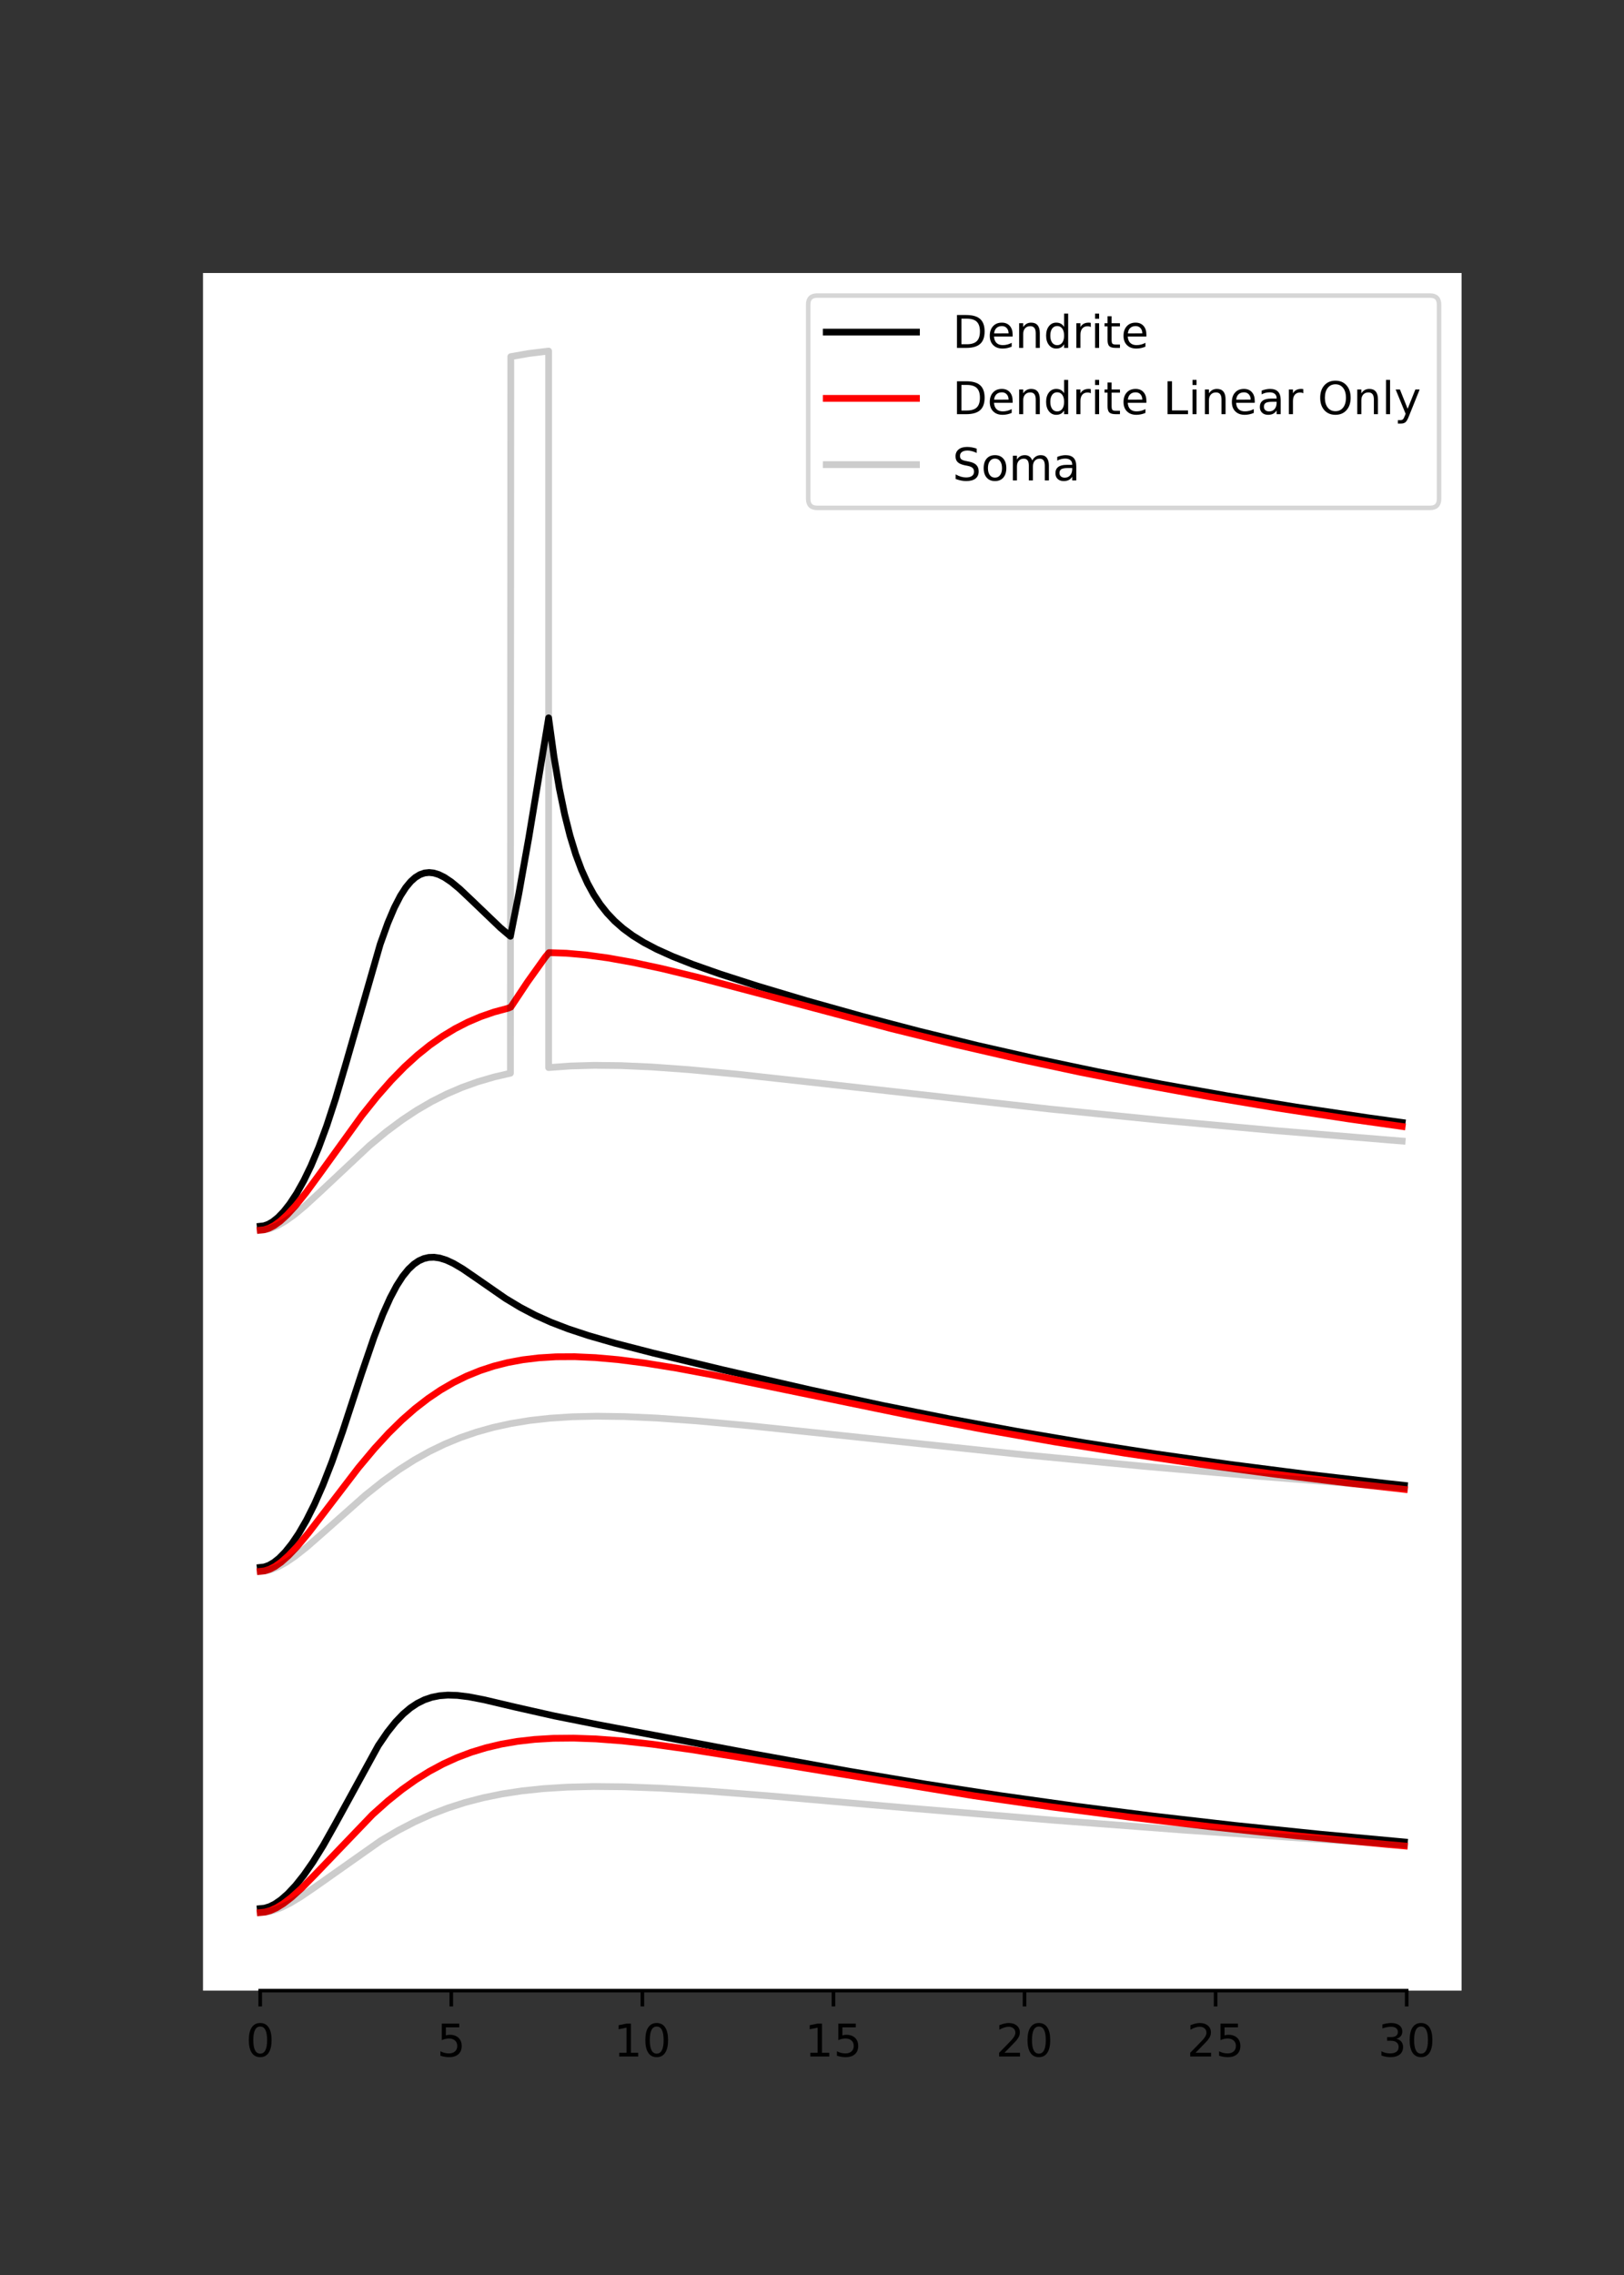 <?xml version="1.0" encoding="utf-8" standalone="no"?>
<!DOCTYPE svg PUBLIC "-//W3C//DTD SVG 1.1//EN"
  "http://www.w3.org/Graphics/SVG/1.1/DTD/svg11.dtd">
<!-- Created with matplotlib (https://matplotlib.org/) -->
<svg height="504pt" version="1.1" viewBox="0 0 360 504" width="360pt" xmlns="http://www.w3.org/2000/svg" xmlns:xlink="http://www.w3.org/1999/xlink">
 <rect x="0" y="0" width="360" height="504" fill="#333333" stroke="none"/>
 <defs>
  <style type="text/css">*{stroke-linecap:butt;stroke-linejoin:round;}</style>
 </defs>
 <g id="figure_1">
  <g id="patch_1">
   <path d="M 0 504 
L 360 504 
L 360 0 
L 0 0 
z
" style="fill:none;"/>
  </g>
  <g id="axes_1">
   <g id="patch_2">
    <path d="M 45 441 
L 324 441 
L 324 60.48 
L 45 60.48 
z
" style="fill:#ffffff;"/>
   </g>
   <g id="matplotlib.axis_1">
    <g id="xtick_1">
     <g id="line2d_1">
      <defs>
       <path d="M 0 0 
L 0 3.5 
" id="m4f3044c6c4" style="stroke:#000000;stroke-width:0.8;"/>
      </defs>
      <g>
       <use style="stroke:#000000;stroke-width:0.8;" x="57.682" xlink:href="#m4f3044c6c4" y="441"/>
      </g>
     </g>
     <g id="text_1">
      <!-- 0 -->
      <g transform="translate(54.501 455.598)scale(0.1 -0.1)">
       <defs>
        <path d="M 31.781 66.406 
Q 24.172 66.406 20.328 58.906 
Q 16.5 51.422 16.5 36.375 
Q 16.5 21.391 20.328 13.891 
Q 24.172 6.391 31.781 6.391 
Q 39.453 6.391 43.281 13.891 
Q 47.125 21.391 47.125 36.375 
Q 47.125 51.422 43.281 58.906 
Q 39.453 66.406 31.781 66.406 
z
M 31.781 74.219 
Q 44.047 74.219 50.516 64.516 
Q 56.984 54.828 56.984 36.375 
Q 56.984 17.969 50.516 8.266 
Q 44.047 -1.422 31.781 -1.422 
Q 19.531 -1.422 13.062 8.266 
Q 6.594 17.969 6.594 36.375 
Q 6.594 54.828 13.062 64.516 
Q 19.531 74.219 31.781 74.219 
z
" id="DejaVuSans-48"/>
       </defs>
       <use xlink:href="#DejaVuSans-48"/>
      </g>
     </g>
    </g>
    <g id="xtick_2">
     <g id="line2d_2">
      <g>
       <use style="stroke:#000000;stroke-width:0.8;" x="100.039" xlink:href="#m4f3044c6c4" y="441"/>
      </g>
     </g>
     <g id="text_2">
      <!-- 5 -->
      <g transform="translate(96.858 455.598)scale(0.1 -0.1)">
       <defs>
        <path d="M 10.797 72.906 
L 49.516 72.906 
L 49.516 64.594 
L 19.828 64.594 
L 19.828 46.734 
Q 21.969 47.469 24.109 47.828 
Q 26.266 48.188 28.422 48.188 
Q 40.625 48.188 47.75 41.5 
Q 54.891 34.812 54.891 23.391 
Q 54.891 11.625 47.562 5.094 
Q 40.234 -1.422 26.906 -1.422 
Q 22.312 -1.422 17.547 -0.641 
Q 12.797 0.141 7.719 1.703 
L 7.719 11.625 
Q 12.109 9.234 16.797 8.062 
Q 21.484 6.891 26.703 6.891 
Q 35.156 6.891 40.078 11.328 
Q 45.016 15.766 45.016 23.391 
Q 45.016 31 40.078 35.438 
Q 35.156 39.891 26.703 39.891 
Q 22.75 39.891 18.812 39.016 
Q 14.891 38.141 10.797 36.281 
z
" id="DejaVuSans-53"/>
       </defs>
       <use xlink:href="#DejaVuSans-53"/>
      </g>
     </g>
    </g>
    <g id="xtick_3">
     <g id="line2d_3">
      <g>
       <use style="stroke:#000000;stroke-width:0.8;" x="142.397" xlink:href="#m4f3044c6c4" y="441"/>
      </g>
     </g>
     <g id="text_3">
      <!-- 10 -->
      <g transform="translate(136.034 455.598)scale(0.1 -0.1)">
       <defs>
        <path d="M 12.406 8.297 
L 28.516 8.297 
L 28.516 63.922 
L 10.984 60.406 
L 10.984 69.391 
L 28.422 72.906 
L 38.281 72.906 
L 38.281 8.297 
L 54.391 8.297 
L 54.391 0 
L 12.406 0 
z
" id="DejaVuSans-49"/>
       </defs>
       <use xlink:href="#DejaVuSans-49"/>
       <use x="63.623" xlink:href="#DejaVuSans-48"/>
      </g>
     </g>
    </g>
    <g id="xtick_4">
     <g id="line2d_4">
      <g>
       <use style="stroke:#000000;stroke-width:0.8;" x="184.754" xlink:href="#m4f3044c6c4" y="441"/>
      </g>
     </g>
     <g id="text_4">
      <!-- 15 -->
      <g transform="translate(178.392 455.598)scale(0.1 -0.1)">
       <use xlink:href="#DejaVuSans-49"/>
       <use x="63.623" xlink:href="#DejaVuSans-53"/>
      </g>
     </g>
    </g>
    <g id="xtick_5">
     <g id="line2d_5">
      <g>
       <use style="stroke:#000000;stroke-width:0.8;" x="227.112" xlink:href="#m4f3044c6c4" y="441"/>
      </g>
     </g>
     <g id="text_5">
      <!-- 20 -->
      <g transform="translate(220.749 455.598)scale(0.1 -0.1)">
       <defs>
        <path d="M 19.188 8.297 
L 53.609 8.297 
L 53.609 0 
L 7.328 0 
L 7.328 8.297 
Q 12.938 14.109 22.625 23.891 
Q 32.328 33.688 34.812 36.531 
Q 39.547 41.844 41.422 45.531 
Q 43.312 49.219 43.312 52.781 
Q 43.312 58.594 39.234 62.25 
Q 35.156 65.922 28.609 65.922 
Q 23.969 65.922 18.812 64.312 
Q 13.672 62.703 7.812 59.422 
L 7.812 69.391 
Q 13.766 71.781 18.938 73 
Q 24.125 74.219 28.422 74.219 
Q 39.75 74.219 46.484 68.547 
Q 53.219 62.891 53.219 53.422 
Q 53.219 48.922 51.531 44.891 
Q 49.859 40.875 45.406 35.406 
Q 44.188 33.984 37.641 27.219 
Q 31.109 20.453 19.188 8.297 
z
" id="DejaVuSans-50"/>
       </defs>
       <use xlink:href="#DejaVuSans-50"/>
       <use x="63.623" xlink:href="#DejaVuSans-48"/>
      </g>
     </g>
    </g>
    <g id="xtick_6">
     <g id="line2d_6">
      <g>
       <use style="stroke:#000000;stroke-width:0.8;" x="269.469" xlink:href="#m4f3044c6c4" y="441"/>
      </g>
     </g>
     <g id="text_6">
      <!-- 25 -->
      <g transform="translate(263.107 455.598)scale(0.1 -0.1)">
       <use xlink:href="#DejaVuSans-50"/>
       <use x="63.623" xlink:href="#DejaVuSans-53"/>
      </g>
     </g>
    </g>
    <g id="xtick_7">
     <g id="line2d_7">
      <g>
       <use style="stroke:#000000;stroke-width:0.8;" x="311.826" xlink:href="#m4f3044c6c4" y="441"/>
      </g>
     </g>
     <g id="text_7">
      <!-- 30 -->
      <g transform="translate(305.464 455.598)scale(0.1 -0.1)">
       <defs>
        <path d="M 40.578 39.312 
Q 47.656 37.797 51.625 33 
Q 55.609 28.219 55.609 21.188 
Q 55.609 10.406 48.188 4.484 
Q 40.766 -1.422 27.094 -1.422 
Q 22.516 -1.422 17.656 -0.516 
Q 12.797 0.391 7.625 2.203 
L 7.625 11.719 
Q 11.719 9.328 16.594 8.109 
Q 21.484 6.891 26.812 6.891 
Q 36.078 6.891 40.938 10.547 
Q 45.797 14.203 45.797 21.188 
Q 45.797 27.641 41.281 31.266 
Q 36.766 34.906 28.719 34.906 
L 20.219 34.906 
L 20.219 43.016 
L 29.109 43.016 
Q 36.375 43.016 40.234 45.922 
Q 44.094 48.828 44.094 54.297 
Q 44.094 59.906 40.109 62.906 
Q 36.141 65.922 28.719 65.922 
Q 24.656 65.922 20.016 65.031 
Q 15.375 64.156 9.812 62.312 
L 9.812 71.094 
Q 15.438 72.656 20.344 73.438 
Q 25.25 74.219 29.594 74.219 
Q 40.828 74.219 47.359 69.109 
Q 53.906 64.016 53.906 55.328 
Q 53.906 49.266 50.438 45.094 
Q 46.969 40.922 40.578 39.312 
z
" id="DejaVuSans-51"/>
       </defs>
       <use xlink:href="#DejaVuSans-51"/>
       <use x="63.623" xlink:href="#DejaVuSans-48"/>
      </g>
     </g>
    </g>
   </g>
   <g id="matplotlib.axis_2"/>
   <g id="line2d_8">
    <path clip-path="url(#p0f43c4a23a)" d="M 57.682 422.83 
L 58.666 422.728 
L 59.768 422.391 
L 60.954 421.798 
L 62.309 420.861 
L 63.834 419.516 
L 65.528 417.703 
L 67.339 415.435 
L 69.372 412.522 
L 71.66 408.837 
L 74.371 404.019 
L 83.859 386.713 
L 85.892 383.73 
L 87.671 381.502 
L 89.365 379.733 
L 90.975 378.372 
L 92.5 377.36 
L 94.109 376.563 
L 95.719 376.017 
L 97.413 375.676 
L 99.277 375.531 
L 101.395 375.598 
L 103.936 375.911 
L 107.325 376.568 
L 114.187 378.185 
L 122.912 380.151 
L 132.824 382.128 
L 167.218 388.602 
L 188.312 392.42 
L 205.255 395.26 
L 221.69 397.79 
L 238.379 400.132 
L 255.661 402.33 
L 273.705 404.401 
L 292.766 406.362 
L 311.318 408.07 
L 311.318 408.07 
" style="fill:none;stroke:#000000;stroke-linecap:square;stroke-width:1.5;"/>
   </g>
   <g id="line2d_9">
    <path clip-path="url(#p0f43c4a23a)" d="M 57.682 423.704 
L 58.751 423.602 
L 59.937 423.272 
L 61.293 422.658 
L 62.817 421.715 
L 64.596 420.348 
L 66.831 418.331 
L 69.796 415.327 
L 82.588 401.994 
L 85.977 398.97 
L 89.111 396.463 
L 92.161 394.299 
L 95.211 392.405 
L 98.26 390.772 
L 101.31 389.386 
L 104.444 388.201 
L 107.748 387.194 
L 111.137 386.393 
L 114.695 385.779 
L 118.507 385.345 
L 122.658 385.101 
L 127.148 385.06 
L 132.146 385.239 
L 137.907 385.675 
L 144.684 386.42 
L 153.071 387.58 
L 164.677 389.428 
L 215.929 397.84 
L 233.126 400.309 
L 250.493 402.577 
L 268.452 404.697 
L 287.259 406.692 
L 307.082 408.57 
L 311.318 408.944 
L 311.318 408.944 
" style="fill:none;stroke:#ff0000;stroke-linecap:square;stroke-width:1.5;"/>
   </g>
   <g id="line2d_10">
    <path clip-path="url(#p0f43c4a23a)" d="M 57.682 423.704 
L 59.005 423.601 
L 60.53 423.255 
L 62.224 422.638 
L 64.173 421.689 
L 66.577 420.262 
L 69.796 418.07 
L 84.452 407.747 
L 88.264 405.508 
L 91.907 403.619 
L 95.549 401.978 
L 99.277 400.546 
L 103.089 399.324 
L 107.071 398.286 
L 111.222 397.436 
L 115.627 396.761 
L 120.456 396.251 
L 125.708 395.923 
L 131.638 395.78 
L 138.415 395.845 
L 146.463 396.151 
L 156.544 396.766 
L 170.607 397.863 
L 202.036 400.609 
L 233.889 403.279 
L 262.099 405.416 
L 290.987 407.379 
L 311.318 408.633 
L 311.318 408.633 
" style="fill:none;stroke:#000000;stroke-linecap:square;stroke-opacity:0.2;stroke-width:1.5;"/>
   </g>
   <g id="line2d_11">
    <path clip-path="url(#p0f43c4a23a)" d="M 57.682 347.242 
L 58.582 347.137 
L 59.598 346.783 
L 60.7 346.149 
L 61.886 345.203 
L 63.241 343.818 
L 64.681 342.02 
L 66.238 339.716 
L 67.932 336.791 
L 69.711 333.248 
L 71.575 329.012 
L 73.608 323.801 
L 75.98 317.051 
L 80.131 304.371 
L 82.927 296.203 
L 84.875 291.159 
L 86.485 287.562 
L 87.925 284.845 
L 89.28 282.746 
L 90.551 281.184 
L 91.737 280.072 
L 92.838 279.323 
L 93.94 278.83 
L 95.041 278.57 
L 96.227 278.524 
L 97.498 278.708 
L 98.938 279.161 
L 100.548 279.909 
L 102.581 281.109 
L 105.63 283.202 
L 112.069 287.662 
L 115.373 289.651 
L 118.677 291.378 
L 122.15 292.937 
L 125.962 294.402 
L 130.537 295.911 
L 136.382 297.59 
L 144.853 299.771 
L 160.187 303.455 
L 179.587 307.904 
L 195.598 311.351 
L 210.592 314.352 
L 225.417 317.091 
L 240.581 319.666 
L 256.254 322.1 
L 272.603 324.413 
L 289.716 326.606 
L 307.675 328.681 
L 311.318 329.076 
L 311.318 329.076 
" style="fill:none;stroke:#000000;stroke-linecap:square;stroke-width:1.5;"/>
   </g>
   <g id="line2d_12">
    <path clip-path="url(#p0f43c4a23a)" d="M 57.682 348.116 
L 58.666 348.01 
L 59.768 347.659 
L 60.954 347.044 
L 62.309 346.087 
L 63.919 344.663 
L 65.867 342.616 
L 68.356 339.644 
L 72.083 334.794 
L 79.454 325.159 
L 83.012 320.91 
L 86.146 317.499 
L 89.111 314.589 
L 91.991 312.065 
L 94.872 309.838 
L 97.667 307.951 
L 100.548 306.278 
L 103.428 304.862 
L 106.393 303.655 
L 109.443 302.654 
L 112.577 301.857 
L 115.881 301.245 
L 119.439 300.815 
L 123.251 300.583 
L 127.402 300.56 
L 131.977 300.764 
L 137.06 301.217 
L 142.99 301.976 
L 150.021 303.108 
L 159.086 304.805 
L 173.318 307.725 
L 201.951 313.615 
L 218.132 316.689 
L 233.719 319.423 
L 249.392 321.945 
L 265.572 324.323 
L 282.43 326.574 
L 300.051 328.701 
L 311.318 329.95 
L 311.318 329.95 
" style="fill:none;stroke:#ff0000;stroke-linecap:square;stroke-width:1.5;"/>
   </g>
   <g id="line2d_13">
    <path clip-path="url(#p0f43c4a23a)" d="M 57.682 348.116 
L 58.836 348.019 
L 60.191 347.682 
L 61.716 347.06 
L 63.41 346.126 
L 65.444 344.744 
L 68.017 342.709 
L 71.744 339.445 
L 80.978 331.255 
L 84.875 328.155 
L 88.433 325.606 
L 91.822 323.448 
L 95.211 321.553 
L 98.599 319.913 
L 102.072 318.483 
L 105.63 317.262 
L 109.358 316.223 
L 113.255 315.37 
L 117.406 314.693 
L 121.896 314.191 
L 126.809 313.871 
L 132.231 313.745 
L 138.415 313.828 
L 145.616 314.154 
L 154.426 314.783 
L 166.032 315.849 
L 184.924 317.837 
L 227.281 322.322 
L 252.865 324.777 
L 278.534 327.016 
L 305.219 329.118 
L 311.318 329.568 
L 311.318 329.568 
" style="fill:none;stroke:#000000;stroke-linecap:square;stroke-opacity:0.2;stroke-width:1.5;"/>
   </g>
   <g id="line2d_14">
    <path clip-path="url(#p0f43c4a23a)" d="M 57.682 271.655 
L 58.497 271.563 
L 59.429 271.247 
L 60.445 270.671 
L 61.631 269.723 
L 62.902 268.406 
L 64.258 266.682 
L 65.783 264.362 
L 67.339 261.581 
L 68.949 258.253 
L 70.643 254.23 
L 72.422 249.413 
L 74.371 243.462 
L 76.658 235.713 
L 84.282 209.181 
L 85.977 204.464 
L 87.417 201.074 
L 88.772 198.448 
L 89.958 196.612 
L 91.059 195.288 
L 92.076 194.38 
L 93.093 193.759 
L 94.109 193.404 
L 95.126 193.294 
L 96.142 193.403 
L 97.244 193.739 
L 98.514 194.367 
L 100.039 195.39 
L 101.903 196.932 
L 104.614 199.495 
L 110.883 205.502 
L 113.146 207.421 
L 115.01 197.995 
L 117.212 185.631 
L 120.855 163.662 
L 121.617 159.037 
L 122.803 167.652 
L 123.989 174.678 
L 125.175 180.424 
L 126.361 185.144 
L 127.632 189.296 
L 128.903 192.705 
L 130.258 195.699 
L 131.614 198.173 
L 133.054 200.358 
L 134.579 202.286 
L 136.273 204.073 
L 138.137 205.713 
L 140.255 207.272 
L 142.711 208.793 
L 145.592 210.305 
L 149.15 211.909 
L 153.64 213.677 
L 159.654 215.793 
L 167.91 218.446 
L 178.754 221.688 
L 191.037 225.129 
L 203.744 228.458 
L 216.706 231.622 
L 229.921 234.618 
L 243.476 237.462 
L 257.538 240.185 
L 272.109 242.778 
L 287.273 245.25 
L 303.2 247.619 
L 310.824 248.676 
L 310.824 248.676 
" style="fill:none;stroke:#000000;stroke-linecap:square;stroke-width:1.5;"/>
   </g>
   <g id="line2d_15">
    <path clip-path="url(#p0f43c4a23a)" d="M 57.682 272.529 
L 58.582 272.434 
L 59.598 272.116 
L 60.784 271.498 
L 62.14 270.514 
L 63.665 269.118 
L 65.528 267.085 
L 67.848 264.198 
L 71.151 259.688 
L 80.216 247.137 
L 83.605 242.91 
L 86.739 239.353 
L 89.704 236.328 
L 92.5 233.784 
L 95.295 231.536 
L 98.091 229.574 
L 100.886 227.885 
L 103.682 226.451 
L 106.562 225.223 
L 109.527 224.199 
L 112.577 223.379 
L 113.231 223.118 
L 116.958 217.519 
L 120.855 212.066 
L 121.702 211.043 
L 125.599 211.18 
L 129.919 211.561 
L 134.748 212.217 
L 140.255 213.197 
L 146.778 214.593 
L 154.995 216.589 
L 167.232 219.816 
L 197.476 227.858 
L 211.877 231.412 
L 225.686 234.591 
L 239.494 237.542 
L 253.642 240.335 
L 268.213 242.984 
L 283.292 245.498 
L 299.049 247.897 
L 310.824 249.551 
L 310.824 249.551 
" style="fill:none;stroke:#ff0000;stroke-linecap:square;stroke-width:1.5;"/>
   </g>
   <g id="line2d_16">
    <path clip-path="url(#p0f43c4a23a)" d="M 57.682 272.529 
L 58.836 272.426 
L 60.107 272.096 
L 61.547 271.492 
L 63.241 270.524 
L 65.19 269.143 
L 67.593 267.158 
L 70.982 264.044 
L 81.91 253.797 
L 85.638 250.714 
L 89.111 248.131 
L 92.415 245.946 
L 95.719 244.027 
L 99.023 242.364 
L 102.411 240.909 
L 105.885 239.663 
L 109.527 238.597 
L 113.146 237.759 
L 113.231 79.008 
L 117.212 78.312 
L 121.533 77.785 
L 121.617 77.776 
L 121.617 236.51 
L 121.702 236.502 
L 126.446 236.161 
L 131.698 236.013 
L 137.628 236.074 
L 144.49 236.376 
L 152.792 236.973 
L 163.42 237.973 
L 179.431 239.727 
L 232.717 245.697 
L 257.369 248.166 
L 282.445 250.451 
L 308.537 252.605 
L 310.824 252.783 
L 310.824 252.783 
" style="fill:none;stroke:#000000;stroke-linecap:square;stroke-opacity:0.2;stroke-width:1.5;"/>
   </g>
   <g id="patch_3">
    <path d="M 57.682 441 
L 311.826 441 
" style="fill:none;stroke:#000000;stroke-linecap:square;stroke-linejoin:miter;stroke-width:0.8;"/>
   </g>
   <g id="legend_1">
    <g id="patch_4">
     <path d="M 181.156 112.514 
L 317 112.514 
Q 319 112.514 319 110.514 
L 319 67.48 
Q 319 65.48 317 65.48 
L 181.156 65.48 
Q 179.156 65.48 179.156 67.48 
L 179.156 110.514 
Q 179.156 112.514 181.156 112.514 
z
" style="fill:#ffffff;opacity:0.8;stroke:#cccccc;stroke-linejoin:miter;"/>
    </g>
    <g id="line2d_17">
     <path d="M 183.156 73.578 
L 203.156 73.578 
" style="fill:none;stroke:#000000;stroke-linecap:square;stroke-width:1.5;"/>
    </g>
    <g id="line2d_18"/>
    <g id="text_8">
     <!-- Dendrite -->
     <g transform="translate(211.156 77.078)scale(0.1 -0.1)">
      <defs>
       <path d="M 19.672 64.797 
L 19.672 8.109 
L 31.594 8.109 
Q 46.688 8.109 53.688 14.938 
Q 60.688 21.781 60.688 36.531 
Q 60.688 51.172 53.688 57.984 
Q 46.688 64.797 31.594 64.797 
z
M 9.812 72.906 
L 30.078 72.906 
Q 51.266 72.906 61.172 64.094 
Q 71.094 55.281 71.094 36.531 
Q 71.094 17.672 61.125 8.828 
Q 51.172 0 30.078 0 
L 9.812 0 
z
" id="DejaVuSans-68"/>
       <path d="M 56.203 29.594 
L 56.203 25.203 
L 14.891 25.203 
Q 15.484 15.922 20.484 11.062 
Q 25.484 6.203 34.422 6.203 
Q 39.594 6.203 44.453 7.469 
Q 49.312 8.734 54.109 11.281 
L 54.109 2.781 
Q 49.266 0.734 44.188 -0.344 
Q 39.109 -1.422 33.891 -1.422 
Q 20.797 -1.422 13.156 6.188 
Q 5.516 13.812 5.516 26.812 
Q 5.516 40.234 12.766 48.109 
Q 20.016 56 32.328 56 
Q 43.359 56 49.781 48.891 
Q 56.203 41.797 56.203 29.594 
z
M 47.219 32.234 
Q 47.125 39.594 43.094 43.984 
Q 39.062 48.391 32.422 48.391 
Q 24.906 48.391 20.391 44.141 
Q 15.875 39.891 15.188 32.172 
z
" id="DejaVuSans-101"/>
       <path d="M 54.891 33.016 
L 54.891 0 
L 45.906 0 
L 45.906 32.719 
Q 45.906 40.484 42.875 44.328 
Q 39.844 48.188 33.797 48.188 
Q 26.516 48.188 22.312 43.547 
Q 18.109 38.922 18.109 30.906 
L 18.109 0 
L 9.078 0 
L 9.078 54.688 
L 18.109 54.688 
L 18.109 46.188 
Q 21.344 51.125 25.703 53.562 
Q 30.078 56 35.797 56 
Q 45.219 56 50.047 50.172 
Q 54.891 44.344 54.891 33.016 
z
" id="DejaVuSans-110"/>
       <path d="M 45.406 46.391 
L 45.406 75.984 
L 54.391 75.984 
L 54.391 0 
L 45.406 0 
L 45.406 8.203 
Q 42.578 3.328 38.25 0.953 
Q 33.938 -1.422 27.875 -1.422 
Q 17.969 -1.422 11.734 6.484 
Q 5.516 14.406 5.516 27.297 
Q 5.516 40.188 11.734 48.094 
Q 17.969 56 27.875 56 
Q 33.938 56 38.25 53.625 
Q 42.578 51.266 45.406 46.391 
z
M 14.797 27.297 
Q 14.797 17.391 18.875 11.75 
Q 22.953 6.109 30.078 6.109 
Q 37.203 6.109 41.297 11.75 
Q 45.406 17.391 45.406 27.297 
Q 45.406 37.203 41.297 42.844 
Q 37.203 48.484 30.078 48.484 
Q 22.953 48.484 18.875 42.844 
Q 14.797 37.203 14.797 27.297 
z
" id="DejaVuSans-100"/>
       <path d="M 41.109 46.297 
Q 39.594 47.172 37.812 47.578 
Q 36.031 48 33.891 48 
Q 26.266 48 22.188 43.047 
Q 18.109 38.094 18.109 28.812 
L 18.109 0 
L 9.078 0 
L 9.078 54.688 
L 18.109 54.688 
L 18.109 46.188 
Q 20.953 51.172 25.484 53.578 
Q 30.031 56 36.531 56 
Q 37.453 56 38.578 55.875 
Q 39.703 55.766 41.062 55.516 
z
" id="DejaVuSans-114"/>
       <path d="M 9.422 54.688 
L 18.406 54.688 
L 18.406 0 
L 9.422 0 
z
M 9.422 75.984 
L 18.406 75.984 
L 18.406 64.594 
L 9.422 64.594 
z
" id="DejaVuSans-105"/>
       <path d="M 18.312 70.219 
L 18.312 54.688 
L 36.812 54.688 
L 36.812 47.703 
L 18.312 47.703 
L 18.312 18.016 
Q 18.312 11.328 20.141 9.422 
Q 21.969 7.516 27.594 7.516 
L 36.812 7.516 
L 36.812 0 
L 27.594 0 
Q 17.188 0 13.234 3.875 
Q 9.281 7.766 9.281 18.016 
L 9.281 47.703 
L 2.688 47.703 
L 2.688 54.688 
L 9.281 54.688 
L 9.281 70.219 
z
" id="DejaVuSans-116"/>
      </defs>
      <use xlink:href="#DejaVuSans-68"/>
      <use x="77.002" xlink:href="#DejaVuSans-101"/>
      <use x="138.525" xlink:href="#DejaVuSans-110"/>
      <use x="201.904" xlink:href="#DejaVuSans-100"/>
      <use x="265.381" xlink:href="#DejaVuSans-114"/>
      <use x="306.494" xlink:href="#DejaVuSans-105"/>
      <use x="334.277" xlink:href="#DejaVuSans-116"/>
      <use x="373.486" xlink:href="#DejaVuSans-101"/>
     </g>
    </g>
    <g id="line2d_19">
     <path d="M 183.156 88.257 
L 203.156 88.257 
" style="fill:none;stroke:#ff0000;stroke-linecap:square;stroke-width:1.5;"/>
    </g>
    <g id="line2d_20"/>
    <g id="text_9">
     <!-- Dendrite Linear Only -->
     <g transform="translate(211.156 91.757)scale(0.1 -0.1)">
      <defs>
       <path id="DejaVuSans-32"/>
       <path d="M 9.812 72.906 
L 19.672 72.906 
L 19.672 8.297 
L 55.172 8.297 
L 55.172 0 
L 9.812 0 
z
" id="DejaVuSans-76"/>
       <path d="M 34.281 27.484 
Q 23.391 27.484 19.188 25 
Q 14.984 22.516 14.984 16.5 
Q 14.984 11.719 18.141 8.906 
Q 21.297 6.109 26.703 6.109 
Q 34.188 6.109 38.703 11.406 
Q 43.219 16.703 43.219 25.484 
L 43.219 27.484 
z
M 52.203 31.203 
L 52.203 0 
L 43.219 0 
L 43.219 8.297 
Q 40.141 3.328 35.547 0.953 
Q 30.953 -1.422 24.312 -1.422 
Q 15.922 -1.422 10.953 3.297 
Q 6 8.016 6 15.922 
Q 6 25.141 12.172 29.828 
Q 18.359 34.516 30.609 34.516 
L 43.219 34.516 
L 43.219 35.406 
Q 43.219 41.609 39.141 45 
Q 35.062 48.391 27.688 48.391 
Q 23 48.391 18.547 47.266 
Q 14.109 46.141 10.016 43.891 
L 10.016 52.203 
Q 14.938 54.109 19.578 55.047 
Q 24.219 56 28.609 56 
Q 40.484 56 46.344 49.844 
Q 52.203 43.703 52.203 31.203 
z
" id="DejaVuSans-97"/>
       <path d="M 39.406 66.219 
Q 28.656 66.219 22.328 58.203 
Q 16.016 50.203 16.016 36.375 
Q 16.016 22.609 22.328 14.594 
Q 28.656 6.594 39.406 6.594 
Q 50.141 6.594 56.422 14.594 
Q 62.703 22.609 62.703 36.375 
Q 62.703 50.203 56.422 58.203 
Q 50.141 66.219 39.406 66.219 
z
M 39.406 74.219 
Q 54.734 74.219 63.906 63.938 
Q 73.094 53.656 73.094 36.375 
Q 73.094 19.141 63.906 8.859 
Q 54.734 -1.422 39.406 -1.422 
Q 24.031 -1.422 14.812 8.828 
Q 5.609 19.094 5.609 36.375 
Q 5.609 53.656 14.812 63.938 
Q 24.031 74.219 39.406 74.219 
z
" id="DejaVuSans-79"/>
       <path d="M 9.422 75.984 
L 18.406 75.984 
L 18.406 0 
L 9.422 0 
z
" id="DejaVuSans-108"/>
       <path d="M 32.172 -5.078 
Q 28.375 -14.844 24.75 -17.812 
Q 21.141 -20.797 15.094 -20.797 
L 7.906 -20.797 
L 7.906 -13.281 
L 13.188 -13.281 
Q 16.891 -13.281 18.938 -11.516 
Q 21 -9.766 23.484 -3.219 
L 25.094 0.875 
L 2.984 54.688 
L 12.5 54.688 
L 29.594 11.922 
L 46.688 54.688 
L 56.203 54.688 
z
" id="DejaVuSans-121"/>
      </defs>
      <use xlink:href="#DejaVuSans-68"/>
      <use x="77.002" xlink:href="#DejaVuSans-101"/>
      <use x="138.525" xlink:href="#DejaVuSans-110"/>
      <use x="201.904" xlink:href="#DejaVuSans-100"/>
      <use x="265.381" xlink:href="#DejaVuSans-114"/>
      <use x="306.494" xlink:href="#DejaVuSans-105"/>
      <use x="334.277" xlink:href="#DejaVuSans-116"/>
      <use x="373.486" xlink:href="#DejaVuSans-101"/>
      <use x="435.01" xlink:href="#DejaVuSans-32"/>
      <use x="466.797" xlink:href="#DejaVuSans-76"/>
      <use x="522.51" xlink:href="#DejaVuSans-105"/>
      <use x="550.293" xlink:href="#DejaVuSans-110"/>
      <use x="613.672" xlink:href="#DejaVuSans-101"/>
      <use x="675.195" xlink:href="#DejaVuSans-97"/>
      <use x="736.475" xlink:href="#DejaVuSans-114"/>
      <use x="777.588" xlink:href="#DejaVuSans-32"/>
      <use x="809.375" xlink:href="#DejaVuSans-79"/>
      <use x="888.086" xlink:href="#DejaVuSans-110"/>
      <use x="951.465" xlink:href="#DejaVuSans-108"/>
      <use x="979.248" xlink:href="#DejaVuSans-121"/>
     </g>
    </g>
    <g id="line2d_21">
     <path d="M 183.156 102.935 
L 203.156 102.935 
" style="fill:none;stroke:#000000;stroke-linecap:square;stroke-opacity:0.2;stroke-width:1.5;"/>
    </g>
    <g id="line2d_22"/>
    <g id="text_10">
     <!-- Soma -->
     <g transform="translate(211.156 106.435)scale(0.1 -0.1)">
      <defs>
       <path d="M 53.516 70.516 
L 53.516 60.891 
Q 47.906 63.578 42.922 64.891 
Q 37.938 66.219 33.297 66.219 
Q 25.25 66.219 20.875 63.094 
Q 16.5 59.969 16.5 54.203 
Q 16.5 49.359 19.406 46.891 
Q 22.312 44.438 30.422 42.922 
L 36.375 41.703 
Q 47.406 39.594 52.656 34.297 
Q 57.906 29 57.906 20.125 
Q 57.906 9.516 50.797 4.047 
Q 43.703 -1.422 29.984 -1.422 
Q 24.812 -1.422 18.969 -0.25 
Q 13.141 0.922 6.891 3.219 
L 6.891 13.375 
Q 12.891 10.016 18.656 8.297 
Q 24.422 6.594 29.984 6.594 
Q 38.422 6.594 43.016 9.906 
Q 47.609 13.234 47.609 19.391 
Q 47.609 24.75 44.312 27.781 
Q 41.016 30.812 33.5 32.328 
L 27.484 33.5 
Q 16.453 35.688 11.516 40.375 
Q 6.594 45.062 6.594 53.422 
Q 6.594 63.094 13.406 68.656 
Q 20.219 74.219 32.172 74.219 
Q 37.312 74.219 42.625 73.281 
Q 47.953 72.359 53.516 70.516 
z
" id="DejaVuSans-83"/>
       <path d="M 30.609 48.391 
Q 23.391 48.391 19.188 42.75 
Q 14.984 37.109 14.984 27.297 
Q 14.984 17.484 19.156 11.844 
Q 23.344 6.203 30.609 6.203 
Q 37.797 6.203 41.984 11.859 
Q 46.188 17.531 46.188 27.297 
Q 46.188 37.016 41.984 42.703 
Q 37.797 48.391 30.609 48.391 
z
M 30.609 56 
Q 42.328 56 49.016 48.375 
Q 55.719 40.766 55.719 27.297 
Q 55.719 13.875 49.016 6.219 
Q 42.328 -1.422 30.609 -1.422 
Q 18.844 -1.422 12.172 6.219 
Q 5.516 13.875 5.516 27.297 
Q 5.516 40.766 12.172 48.375 
Q 18.844 56 30.609 56 
z
" id="DejaVuSans-111"/>
       <path d="M 52 44.188 
Q 55.375 50.25 60.062 53.125 
Q 64.75 56 71.094 56 
Q 79.641 56 84.281 50.016 
Q 88.922 44.047 88.922 33.016 
L 88.922 0 
L 79.891 0 
L 79.891 32.719 
Q 79.891 40.578 77.094 44.375 
Q 74.312 48.188 68.609 48.188 
Q 61.625 48.188 57.562 43.547 
Q 53.516 38.922 53.516 30.906 
L 53.516 0 
L 44.484 0 
L 44.484 32.719 
Q 44.484 40.625 41.703 44.406 
Q 38.922 48.188 33.109 48.188 
Q 26.219 48.188 22.156 43.531 
Q 18.109 38.875 18.109 30.906 
L 18.109 0 
L 9.078 0 
L 9.078 54.688 
L 18.109 54.688 
L 18.109 46.188 
Q 21.188 51.219 25.484 53.609 
Q 29.781 56 35.688 56 
Q 41.656 56 45.828 52.969 
Q 50 49.953 52 44.188 
z
" id="DejaVuSans-109"/>
      </defs>
      <use xlink:href="#DejaVuSans-83"/>
      <use x="63.477" xlink:href="#DejaVuSans-111"/>
      <use x="124.658" xlink:href="#DejaVuSans-109"/>
      <use x="222.07" xlink:href="#DejaVuSans-97"/>
     </g>
    </g>
   </g>
  </g>
 </g>
 <defs>
  <clipPath id="p0f43c4a23a">
   <rect height="380.52" width="279" x="45" y="60.48"/>
  </clipPath>
 </defs>
</svg>

